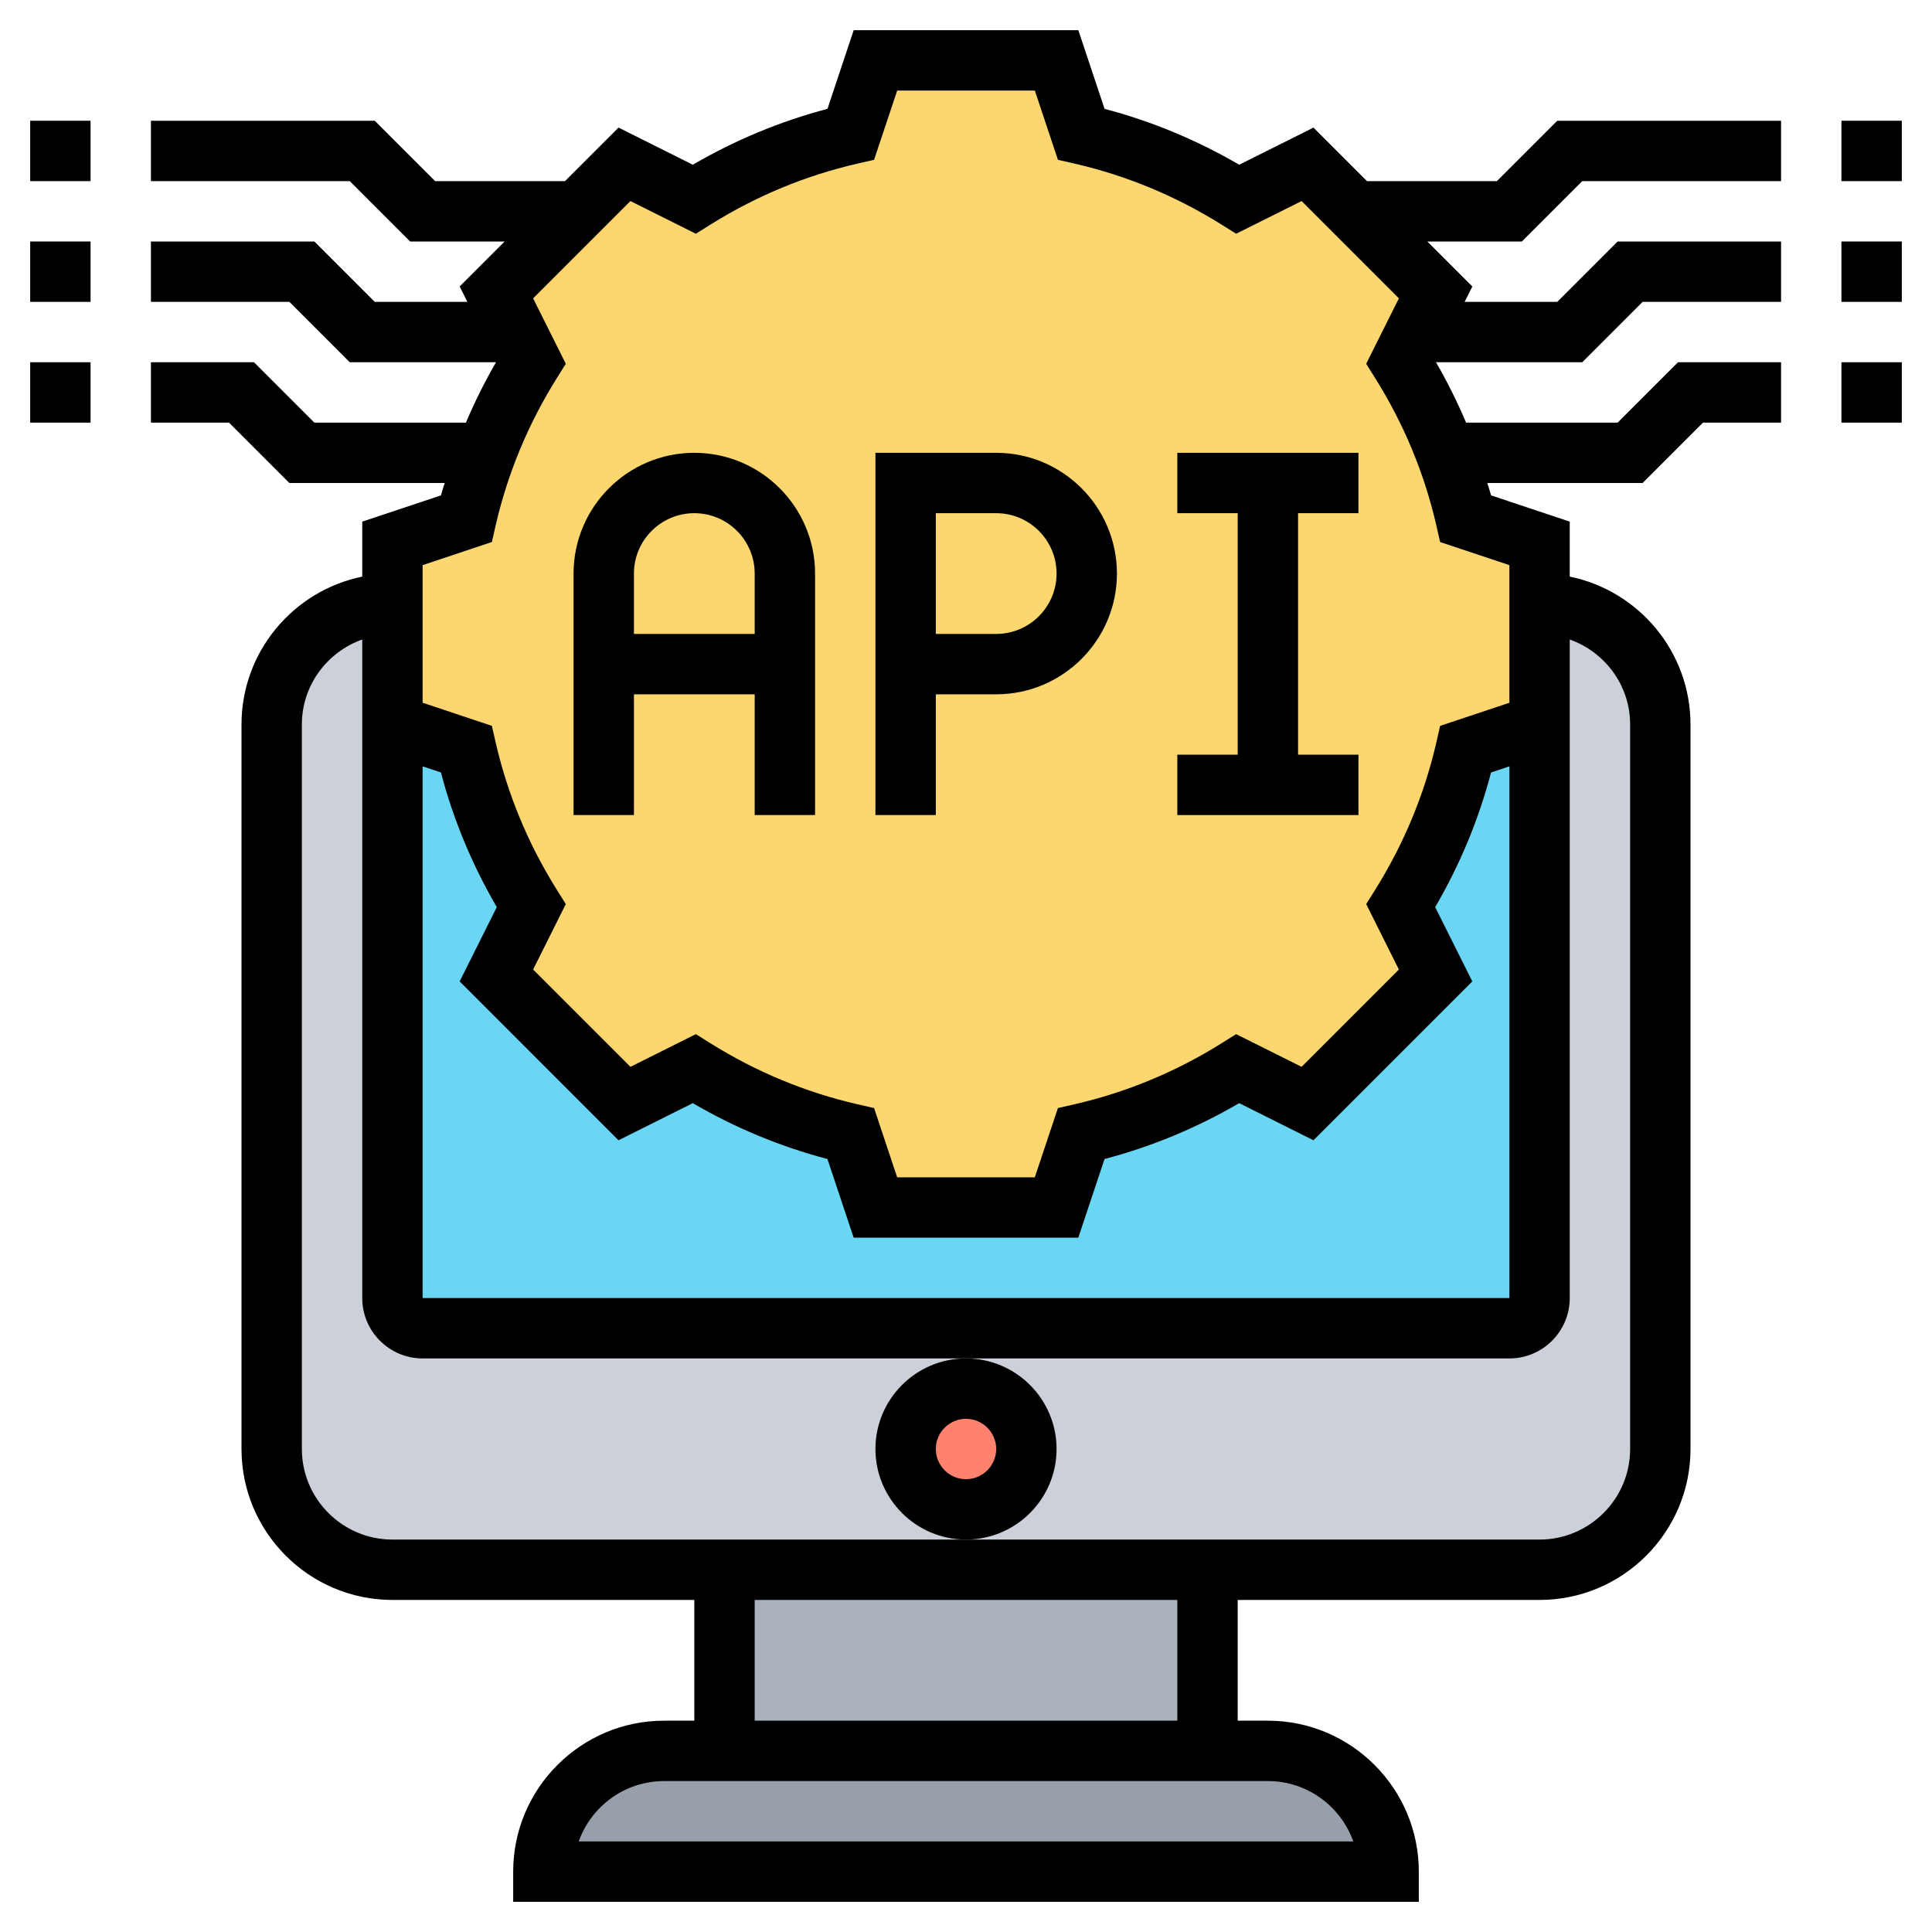<svg xmlns="http://www.w3.org/2000/svg" id="Layer_5" height="512" viewBox="0 0 64 64" width="512"><g><g><g><path d="m24 58h16 2c2.21 0 4 1.79 4 4h-28c0-1.1.45-2.1 1.17-2.83.73-.72 1.73-1.17 2.83-1.17z" fill="#969faa"></path></g><g><path d="m40 52v6h-16v-6h8z" fill="#aab2bd"></path></g><g><path d="m51 20h-38c-2.21 0-4 1.79-4 4v24c0 2.21 1.79 4 4 4h38c2.21 0 4-1.79 4-4v-24c0-2.21-1.79-4-4-4z" fill="#ccd1d9"></path></g><g><circle cx="32" cy="48" fill="#ff826e" r="2"></circle></g><g><path d="m13 24v19c0 .55.45 1 1 1h18 18c.55 0 1-.45 1-1v-19z" fill="#69d6f4"></path></g><g><path d="m51 20v4l-2.45.82c-.42 1.86-1.16 3.61-2.15 5.18l1.16 2.31-4.25 4.25-2.31-1.16c-1.57.99-3.32 1.73-5.18 2.15l-.82 2.45h-6l-.82-2.45c-1.86-.42-3.61-1.16-5.18-2.15l-2.31 1.16-4.25-4.25 1.16-2.31c-.99-1.57-1.73-3.32-2.15-5.18l-2.45-.82v-4-2l2.45-.82c.17-.75.39-1.48.66-2.18.39-1.06.9-2.06 1.49-3l-.5-1-.66-1.31 2.69-2.69 1.56-1.56 2.31 1.16c1.57-.99 3.32-1.73 5.18-2.15l.82-2.45h6l.82 2.45c1.86.42 3.61 1.16 5.18 2.15l2.31-1.16 1.56 1.56 2.69 2.69-.66 1.31-.5 1c.59.94 1.1 1.94 1.49 3 .27.7.49 1.43.66 2.18l2.45.82z" fill="#fcd770"></path></g></g><g><path d="m23 15c-2.206 0-4 1.794-4 4v8h2v-4h4v4h2v-8c0-2.206-1.794-4-4-4zm-2 6v-2c0-1.103.897-2 2-2s2 .897 2 2v2z"></path><path d="m33 15h-4v12h2v-4h2c2.206 0 4-1.794 4-4s-1.794-4-4-4zm0 6h-2v-4h2c1.103 0 2 .897 2 2s-.897 2-2 2z"></path><path d="m39 17h2v8h-2v2h6v-2h-2v-8h2v-2h-6z"></path><path d="m35 48c0-1.654-1.346-3-3-3s-3 1.346-3 3 1.346 3 3 3 3-1.346 3-3zm-3 1c-.551 0-1-.449-1-1s.449-1 1-1 1 .449 1 1-.449 1-1 1z"></path><path d="m61 4h2v2h-2z"></path><path d="m49.586 6h-4.302l-1.773-1.773-2.461 1.23c-1.403-.819-2.899-1.44-4.46-1.851l-.869-2.606h-7.441l-.869 2.606c-1.561.411-3.057 1.032-4.46 1.851l-2.461-1.23-1.774 1.773h-4.302l-2-2h-7.414v2h6.586l2 2h3.13l-1.489 1.489.255.511h-3.068l-2-2h-5.414v2h4.586l2 2h4.845c-.375.648-.707 1.316-.997 2h-5.02l-2-2h-3.414v2h2.586l2 2h5.144c-.04.137-.087.272-.123.411l-2.607.868v1.822c-2.279.465-4 2.485-4 4.899v24c0 2.757 2.243 5 5 5h10v4h-1c-2.757 0-5 2.243-5 5v1h30v-1c0-2.757-2.243-5-5-5h-1v-4h10c2.757 0 5-2.243 5-5v-24c0-2.414-1.721-4.434-4-4.899v-1.822l-2.606-.869c-.037-.138-.084-.273-.124-.41h5.144l2-2h2.586v-2h-3.414l-2 2h-5.02c-.29-.684-.621-1.352-.997-2h4.845l2-2h4.586v-2h-5.414l-2 2h-3.068l.255-.511-1.489-1.489h3.13l2-2h6.586v-2h-7.414zm-29.097 31.773 2.461-1.23c1.403.819 2.899 1.44 4.46 1.851l.869 2.606h7.441l.869-2.606c1.561-.411 3.057-1.032 4.46-1.851l2.461 1.23 5.262-5.262-1.23-2.461c.819-1.403 1.44-2.899 1.851-4.46l.607-.203v17.613h-36v-17.613l.606.202c.411 1.561 1.032 3.057 1.851 4.46l-1.23 2.461zm24.34 23.227h-25.658c.413-1.164 1.525-2 2.829-2h20c1.304 0 2.416.836 2.829 2zm-5.829-4h-14v-4h14zm15-33v24c0 1.654-1.346 3-3 3h-19-19c-1.654 0-3-1.346-3-3v-24c0-1.302.839-2.402 2-2.816v2.816.721 18.279c0 1.103.897 2 2 2h18 18c1.103 0 2-.897 2-2v-18.279-.721-2.816c1.161.414 2 1.514 2 2.816zm-6.294-6.044 2.294.765v4.559l-2.294.765-.125.547c-.396 1.725-1.078 3.367-2.026 4.881l-.298.476 1.083 2.168-3.223 3.223-2.168-1.083-.476.298c-1.514.949-3.156 1.63-4.881 2.026l-.547.125-.766 2.294h-4.559l-.765-2.294-.547-.125c-1.725-.396-3.367-1.078-4.881-2.026l-.476-.298-2.168 1.083-3.223-3.223 1.083-2.168-.298-.476c-.949-1.514-1.63-3.156-2.026-4.881l-.125-.547-2.294-.766v-4.559l2.294-.765.125-.547c.396-1.725 1.078-3.367 2.026-4.881l.298-.476-1.083-2.168 3.223-3.223 2.168 1.083.476-.298c1.514-.949 3.156-1.63 4.881-2.026l.547-.125.766-2.294h4.559l.765 2.294.547.125c1.725.396 3.367 1.078 4.881 2.026l.476.298 2.168-1.083 3.223 3.223-1.083 2.168.298.476c.949 1.514 1.63 3.156 2.026 4.881z"></path><path d="m61 8h2v2h-2z"></path><path d="m61 12h2v2h-2z"></path><path d="m1 4h2v2h-2z"></path><path d="m1 8h2v2h-2z"></path><path d="m1 12h2v2h-2z"></path></g></g></svg>